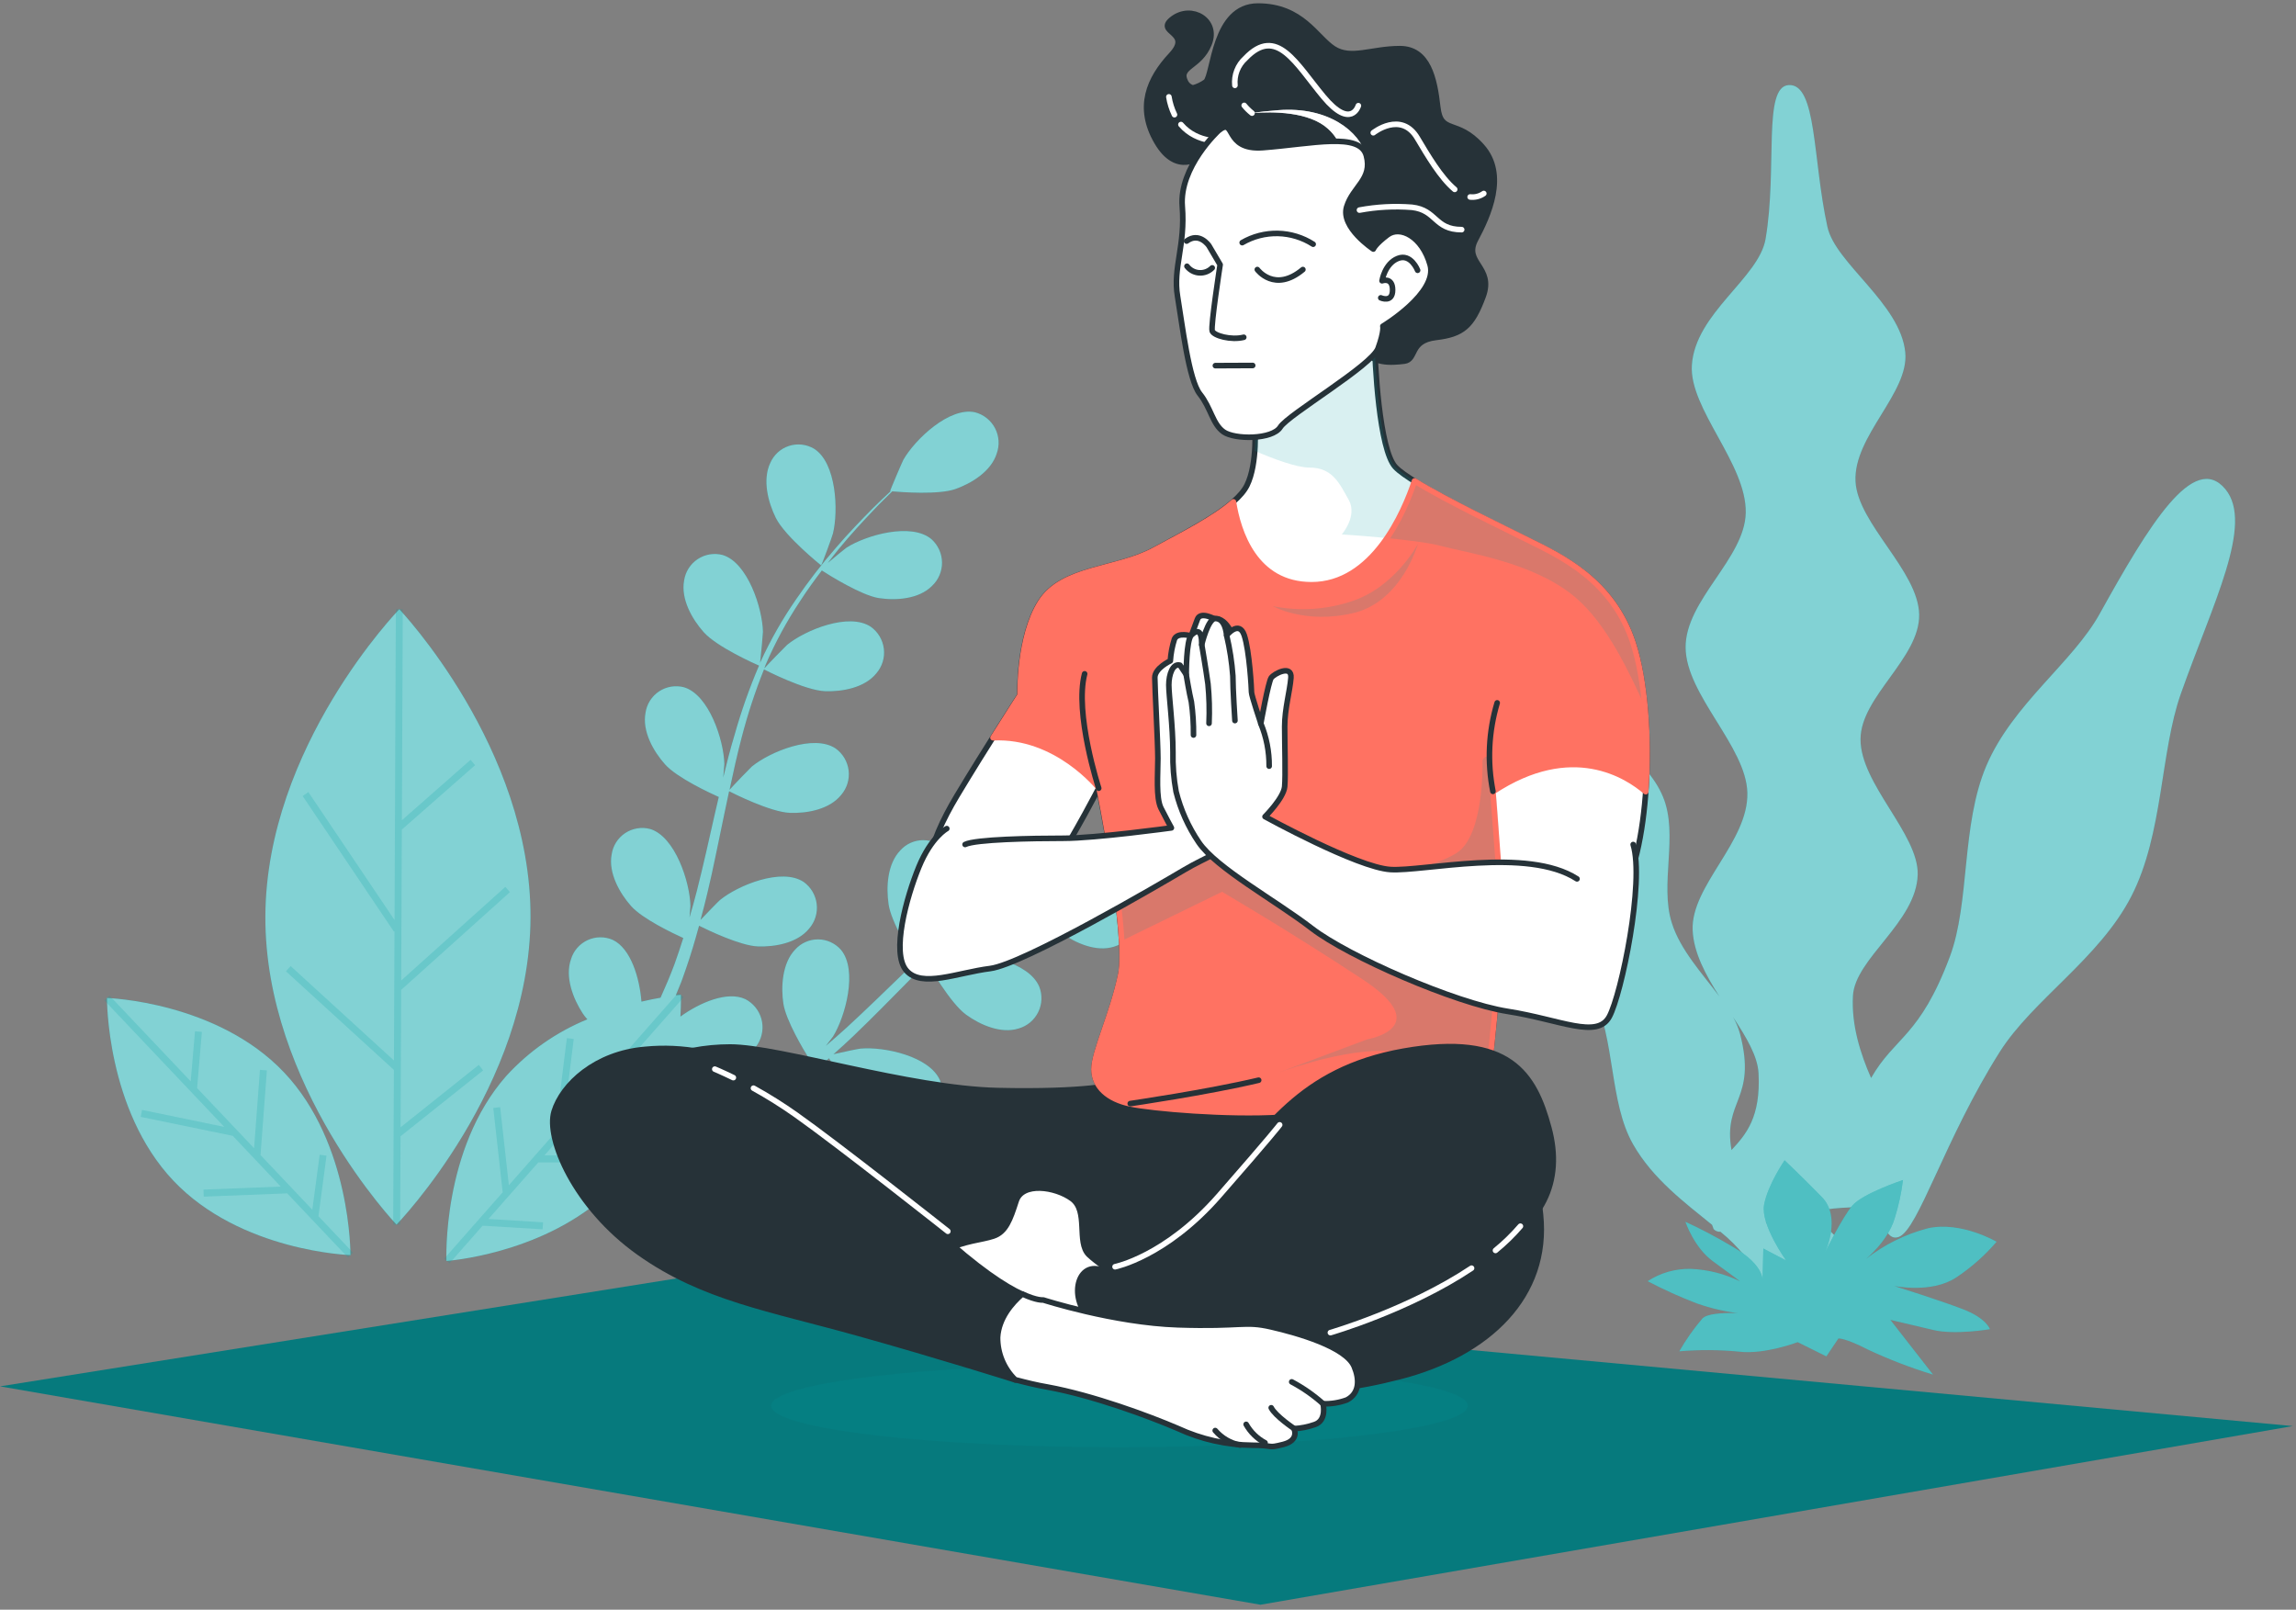 <svg width="378" height="265" viewBox="0 0 378 265" fill="none" xmlns="http://www.w3.org/2000/svg">
<rect x="0" y="0" width="378" height="265" fill="#808080" stroke="none"/>
<g clip-path="url(#clip0_217_101)">
<path d="M366.367 80.524C361.174 74.283 353.811 86.397 345.677 101.058C341.219 109.092 331.347 115.94 327.036 126.033C322.844 135.859 324.361 148.553 321.006 157.515C316.051 170.733 311.979 170.622 308.045 177.47C306.308 173.518 304.782 168.793 305.058 163.931C305.416 157.754 315.491 151.834 315.72 143.993C315.895 137.32 306.262 129.048 306.308 121.694C306.308 114.699 316.088 108.338 315.959 101.169C315.831 93.999 305.848 86.223 305.481 79.265C305.104 71.773 314.342 64.677 313.671 57.995C312.862 49.952 302.181 43.38 300.857 37.35C298.412 26.237 299.129 13.791 294.506 14.003C290.149 14.205 292.667 27.708 290.673 39.344C289.579 45.779 279.091 51.551 278.54 60.127C278.08 67.315 287.566 76.36 287.41 84.421C287.263 91.949 277.455 98.797 277.51 106.601C277.565 114.405 287.483 122.88 287.676 130.5C287.888 138.552 278.374 145.813 278.668 153.121C278.824 156.853 280.828 160.53 283.071 164.05C280.268 160.281 276.637 156.402 275.24 151.944C273.199 145.565 276.37 137.421 273.797 131.208C271.039 124.47 262.812 120.481 259.476 115.205C255.018 108.173 253.188 98.797 247.866 97.088C239.667 94.44 240.908 104.735 244.089 117.567C245.771 124.369 243.068 133.91 246.598 142.606C249.622 150.069 258.474 155.906 262.224 163.59C265.974 171.275 264.917 181.423 268.842 188.353C272.114 194.117 277.482 198.069 281.867 201.645L282.124 202.352C282.267 202.504 282.442 202.621 282.636 202.696C282.83 202.771 283.038 202.801 283.246 202.784C284.724 203.98 286.071 205.329 287.263 206.81C289.487 209.752 287.005 215.497 288.43 216.921C292.346 220.865 292.548 217.638 292.309 214.228C292.171 212.252 296.739 209.072 296.464 206.121C296.666 205.785 296.964 205.517 297.318 205.349C298.863 205 305.922 210.974 306.878 209.026C307.586 207.61 299.028 201.672 299.524 199.834C299.874 198.538 305.876 198.979 308.716 198.409C308.8 198.468 308.875 198.539 308.937 198.621C309.773 199.705 310.196 204.522 312.614 203.63C315.831 202.435 320.169 187.498 329.214 173.196C334.665 164.574 345.612 157.818 350.888 147.56C356.165 137.302 355.631 123.863 359.032 114.24C364.281 99.358 371.12 86.26 366.367 80.524ZM289.515 176.67C289.901 183.96 287.428 186.781 285.066 189.328C283.613 181.055 289.285 181.055 286.472 170.209C286.205 169.247 285.822 168.321 285.332 167.451C287.483 170.742 289.367 173.849 289.515 176.67ZM293.127 201.286C293.268 201.506 293.363 201.752 293.405 202.01C293.448 202.267 293.438 202.531 293.375 202.784C292.456 202.26 291.537 201.755 290.691 201.231C291.886 200.992 292.814 200.918 293.127 201.286Z" fill="#04A4A8"/>
<path opacity="0.5" d="M366.367 80.524C361.174 74.283 353.811 86.397 345.677 101.058C341.219 109.092 331.347 115.94 327.036 126.033C322.844 135.859 324.361 148.553 321.006 157.515C316.051 170.733 311.979 170.622 308.045 177.47C306.308 173.518 304.782 168.793 305.058 163.931C305.416 157.754 315.491 151.834 315.72 143.993C315.895 137.32 306.262 129.048 306.308 121.694C306.308 114.699 316.088 108.338 315.959 101.169C315.831 93.999 305.848 86.223 305.481 79.265C305.104 71.773 314.342 64.677 313.671 57.995C312.862 49.952 302.181 43.38 300.857 37.35C298.412 26.237 299.129 13.791 294.506 14.003C290.149 14.205 292.667 27.708 290.673 39.344C289.579 45.779 279.091 51.551 278.54 60.127C278.08 67.315 287.566 76.36 287.41 84.421C287.263 91.949 277.455 98.797 277.51 106.601C277.565 114.405 287.483 122.88 287.676 130.5C287.888 138.552 278.374 145.813 278.668 153.121C278.824 156.853 280.828 160.53 283.071 164.05C280.268 160.281 276.637 156.402 275.24 151.944C273.199 145.565 276.37 137.421 273.797 131.208C271.039 124.47 262.812 120.481 259.476 115.205C255.018 108.173 253.188 98.797 247.866 97.088C239.667 94.44 240.908 104.735 244.089 117.567C245.771 124.369 243.068 133.91 246.598 142.606C249.622 150.069 258.474 155.906 262.224 163.59C265.974 171.275 264.917 181.423 268.842 188.353C272.114 194.117 277.482 198.069 281.867 201.645L282.124 202.352C282.267 202.504 282.442 202.621 282.636 202.696C282.83 202.771 283.038 202.801 283.246 202.784C284.724 203.98 286.071 205.329 287.263 206.81C289.487 209.752 287.005 215.497 288.43 216.921C292.346 220.865 292.548 217.638 292.309 214.228C292.171 212.252 296.739 209.072 296.464 206.121C296.666 205.785 296.964 205.517 297.318 205.349C298.863 205 305.922 210.974 306.878 209.026C307.586 207.61 299.028 201.672 299.524 199.834C299.874 198.538 305.876 198.979 308.716 198.409C308.8 198.468 308.875 198.539 308.937 198.621C309.773 199.705 310.196 204.522 312.614 203.63C315.831 202.435 320.169 187.498 329.214 173.196C334.665 164.574 345.612 157.818 350.888 147.56C356.165 137.302 355.631 123.863 359.032 114.24C364.281 99.358 371.12 86.26 366.367 80.524ZM289.515 176.67C289.901 183.96 287.428 186.781 285.066 189.328C283.613 181.055 289.285 181.055 286.472 170.209C286.205 169.247 285.822 168.321 285.332 167.451C287.483 170.742 289.367 173.849 289.515 176.67ZM293.127 201.286C293.268 201.506 293.363 201.752 293.405 202.01C293.448 202.267 293.438 202.531 293.375 202.784C292.456 202.26 291.537 201.755 290.691 201.231C291.886 200.992 292.814 200.918 293.127 201.286Z" fill="white"/>
<path d="M290.158 211.305C290.158 211.305 291.022 208.465 284.974 205.082C282.544 203.639 280.04 202.323 277.473 201.139C277.473 201.139 278.898 205.395 282.023 207.656C285.149 209.917 286.481 210.947 286.481 210.947C283.958 209.716 281.207 209.018 278.402 208.897C275.871 208.829 273.379 209.534 271.26 210.919C273.895 212.306 276.612 213.534 279.395 214.596C282.713 215.766 286.199 216.386 289.717 216.434C289.717 216.434 281.83 215.515 280.286 217.05C278.845 218.73 277.568 220.542 276.472 222.464C279.723 222.188 282.993 222.203 286.242 222.51C290.425 223.062 295.958 220.957 295.958 220.957L300.683 223.301L302.668 220.35C302.668 220.35 303.78 220.249 307.54 222.188C311.008 223.811 314.587 225.187 318.248 226.306L311.217 217.289L318.322 218.962C321.879 219.799 327.606 218.824 327.606 218.824C327.606 218.824 327.063 217.032 323.166 215.534C319.269 214.035 311.823 211.701 311.823 211.701C311.823 211.701 317.954 212.997 322.026 210.331C324.516 208.683 326.765 206.697 328.709 204.43C328.709 204.43 322.899 201.01 317.421 202.205C313.698 203.177 310.213 204.9 307.181 207.27C307.181 207.27 310.766 204.411 311.915 200.615C312.571 198.545 313.032 196.419 313.294 194.264C313.294 194.264 306.648 196.479 304.957 198.473C303.266 200.468 300.416 206.259 300.416 206.259C300.416 206.259 303.266 200.468 299.938 197.067C296.611 193.666 293.807 191.019 293.807 191.019C293.807 191.019 291.004 195.091 290.425 198.372C289.846 201.654 294.055 207.509 294.055 207.509L290.305 205.542L290.158 211.305Z" fill="#04A4A8"/>
<path opacity="0.3" d="M290.158 211.305C290.158 211.305 291.022 208.465 284.974 205.082C282.544 203.639 280.04 202.323 277.473 201.139C277.473 201.139 278.898 205.395 282.023 207.656C285.149 209.917 286.481 210.947 286.481 210.947C283.958 209.716 281.207 209.018 278.402 208.897C275.871 208.829 273.379 209.534 271.26 210.919C273.895 212.306 276.612 213.534 279.395 214.596C282.713 215.766 286.199 216.386 289.717 216.434C289.717 216.434 281.83 215.515 280.286 217.05C278.845 218.73 277.568 220.542 276.472 222.464C279.723 222.188 282.993 222.203 286.242 222.51C290.425 223.062 295.958 220.957 295.958 220.957L300.683 223.301L302.668 220.35C302.668 220.35 303.78 220.249 307.54 222.188C311.008 223.811 314.587 225.187 318.248 226.306L311.217 217.289L318.322 218.962C321.879 219.799 327.606 218.824 327.606 218.824C327.606 218.824 327.063 217.032 323.166 215.534C319.269 214.035 311.823 211.701 311.823 211.701C311.823 211.701 317.954 212.997 322.026 210.331C324.516 208.683 326.765 206.697 328.709 204.43C328.709 204.43 322.899 201.01 317.421 202.205C313.698 203.177 310.213 204.9 307.181 207.27C307.181 207.27 310.766 204.411 311.915 200.615C312.571 198.545 313.032 196.419 313.294 194.264C313.294 194.264 306.648 196.479 304.957 198.473C303.266 200.468 300.416 206.259 300.416 206.259C300.416 206.259 303.266 200.468 299.938 197.067C296.611 193.666 293.807 191.019 293.807 191.019C293.807 191.019 291.004 195.091 290.425 198.372C289.846 201.654 294.055 207.509 294.055 207.509L290.305 205.542L290.158 211.305Z" fill="white"/>
<path d="M135.184 93.08C135.184 93.08 129.256 88.328 127.73 85.267C126.443 82.666 125.505 78.989 126.811 76.222C127.094 75.563 127.514 74.972 128.043 74.487C128.573 74.004 129.199 73.638 129.881 73.415C130.563 73.193 131.285 73.118 131.998 73.196C132.711 73.274 133.4 73.504 134.017 73.869C137.694 76.176 138.061 84.044 137.133 87.831C137.078 88.162 135.249 93.135 135.184 93.08Z" fill="#04A4A8"/>
<path d="M190.023 132.724C189.775 132.954 185.547 136.07 185.519 135.997C185.491 135.923 183.157 128.698 183.552 125.297C183.883 122.402 185.096 118.808 187.716 117.245C188.319 116.857 188.999 116.603 189.709 116.498C190.419 116.394 191.143 116.442 191.832 116.639C192.522 116.837 193.162 117.179 193.709 117.643C194.256 118.108 194.698 118.683 195.005 119.332C196.797 123.321 192.854 130.105 190.023 132.724Z" fill="#04A4A8"/>
<path d="M65.74 100.296C65.74 100.296 87.451 123.073 87.341 151.053C87.23 179.033 65.28 201.608 65.28 201.608C65.28 201.608 43.569 178.831 43.688 150.851C43.808 122.871 65.74 100.296 65.74 100.296Z" fill="#04A4A8"/>
<path d="M96.698 167.81C96.411 167.497 96.15 167.162 95.917 166.808C94.336 164.372 92.985 160.833 94.005 157.919C94.211 157.231 94.561 156.595 95.032 156.053C95.502 155.511 96.083 155.075 96.735 154.774C97.387 154.474 98.095 154.315 98.813 154.309C99.531 154.303 100.242 154.449 100.899 154.739C103.85 156.154 105.293 160.962 105.605 164.896C106.782 164.62 107.839 164.409 108.749 164.252C109.144 163.333 109.53 162.469 109.925 161.559C110.321 160.649 110.661 159.721 111.038 158.756C111.552 157.358 112.021 155.888 112.49 154.426C110.771 153.645 105.771 151.264 103.905 149.169C102.039 147.073 100.127 143.709 100.697 140.684C100.797 139.972 101.048 139.29 101.432 138.681C101.815 138.073 102.323 137.553 102.923 137.155C103.522 136.758 104.198 136.491 104.908 136.374C105.617 136.257 106.344 136.291 107.039 136.475C111.157 137.725 113.584 145.216 113.666 149.113C113.666 149.242 113.602 150.033 113.519 151.044C113.933 149.601 114.356 148.167 114.723 146.687C115.79 142.495 116.736 138.193 117.711 133.892C117.913 132.972 118.124 132.099 118.336 131.208C116.884 130.555 111.442 128.027 109.493 125.84C107.545 123.652 105.706 120.38 106.276 117.346C106.378 116.635 106.629 115.954 107.014 115.346C107.398 114.739 107.906 114.22 108.505 113.823C109.104 113.427 109.78 113.161 110.489 113.044C111.198 112.927 111.924 112.962 112.619 113.146C116.746 114.387 119.163 121.878 119.255 125.775C119.255 125.922 119.172 126.906 119.071 128.009C119.632 125.674 120.22 123.358 120.91 121.078C122.008 117.161 123.362 113.32 124.963 109.579C124.448 109.359 118.014 106.518 115.845 104.064C113.924 101.904 112.067 98.604 112.628 95.58C112.73 94.868 112.981 94.185 113.366 93.577C113.75 92.968 114.259 92.448 114.859 92.051C115.459 91.653 116.136 91.387 116.846 91.27C117.557 91.152 118.283 91.187 118.979 91.37C123.097 92.62 125.524 100.112 125.607 104.009C125.607 104.285 125.294 107.851 125.138 109.12L125.193 108.991C126.85 105.363 128.828 101.89 131.103 98.613C133.109 95.679 135.285 92.865 137.62 90.184C139.762 87.684 141.876 85.524 143.751 83.622C144.781 82.611 145.737 81.691 146.637 80.864H146.546C146.472 80.864 148.559 75.992 148.724 75.698C150.654 72.316 156.326 66.948 160.526 67.876C161.225 68.058 161.879 68.383 162.445 68.833C163.01 69.282 163.476 69.844 163.812 70.484C164.148 71.123 164.346 71.826 164.395 72.546C164.443 73.267 164.34 73.99 164.093 74.669C163.174 77.601 159.956 79.577 157.254 80.524C154.552 81.471 148.402 81.029 146.895 80.892C145.976 81.811 145.001 82.73 143.953 83.842C142.115 85.772 140.056 87.978 137.979 90.515C137.427 91.196 136.857 91.949 136.297 92.666C137.492 91.655 139.155 90.295 139.33 90.184C142.575 88.089 150.048 85.975 153.357 88.769C153.895 89.252 154.327 89.842 154.625 90.501C154.923 91.16 155.081 91.874 155.089 92.598C155.097 93.321 154.954 94.038 154.67 94.703C154.386 95.369 153.967 95.968 153.439 96.463C151.279 98.632 147.547 98.889 144.707 98.466C141.867 98.043 136.435 94.661 135.304 93.916C134.081 95.516 132.859 97.198 131.682 99.027C129.507 102.313 127.627 105.786 126.066 109.405C125.974 109.616 125.91 109.837 125.827 110.048C126.333 109.451 129.348 106.371 129.587 106.16C132.583 103.715 139.78 100.783 143.374 103.191C143.962 103.613 144.455 104.152 144.824 104.775C145.192 105.398 145.426 106.09 145.513 106.808C145.599 107.526 145.535 108.255 145.326 108.947C145.116 109.639 144.764 110.28 144.294 110.829C142.382 113.219 138.696 113.89 135.828 113.789C132.528 113.67 126.02 110.333 125.781 110.204C124.317 113.857 123.089 117.599 122.104 121.409C121.36 124.231 120.726 127.117 120.11 130.022C120.79 129.25 123.594 126.345 123.787 126.189C126.783 123.744 133.98 120.812 137.574 123.22C138.162 123.642 138.655 124.181 139.023 124.804C139.392 125.427 139.626 126.119 139.713 126.837C139.799 127.555 139.735 128.284 139.526 128.976C139.316 129.668 138.964 130.309 138.493 130.858C136.582 133.248 132.896 133.928 130.037 133.818C126.811 133.699 120.56 130.527 120.036 130.261C119.751 131.575 119.476 132.899 119.2 134.223C118.281 138.543 117.463 142.872 116.442 147.091C116.102 148.562 115.716 149.996 115.33 151.448C116.387 150.327 118.336 148.323 118.529 148.176C121.516 145.731 128.723 142.799 132.317 145.198C132.904 145.62 133.398 146.161 133.766 146.784C134.134 147.408 134.369 148.101 134.456 148.82C134.542 149.538 134.478 150.267 134.268 150.96C134.058 151.653 133.707 152.295 133.236 152.845C131.315 155.235 127.638 155.906 124.77 155.805C121.902 155.704 116.58 153.149 115.091 152.404C114.438 154.803 113.74 157.165 112.94 159.463C112.582 160.438 112.269 161.467 111.865 162.386L111.258 163.857C111.791 163.793 112.095 163.774 112.095 163.774C112.095 163.774 112.15 165.135 112.021 167.359C115.183 165.07 119.733 163.103 122.702 164.482C123.346 164.812 123.913 165.273 124.37 165.834C124.826 166.395 125.161 167.045 125.353 167.742C125.544 168.44 125.589 169.17 125.484 169.885C125.379 170.601 125.127 171.287 124.743 171.9C124.549 172.225 124.327 172.532 124.081 172.819C123.524 176.194 122.119 179.372 120 182.057C119.834 182.25 117.692 184.263 116.571 185.265C117.656 184.667 118.731 184.079 119.843 183.426C121.461 182.507 123.134 181.505 124.761 180.531L127.27 178.904C128.125 178.371 128.888 177.755 129.715 177.176C130.91 176.303 132.096 175.338 133.282 174.418C132.271 172.81 129.394 167.984 128.971 165.227C128.548 162.469 128.778 158.544 130.901 156.338C131.378 155.802 131.963 155.375 132.618 155.084C133.274 154.792 133.984 154.645 134.701 154.65C135.418 154.655 136.125 154.813 136.776 155.114C137.427 155.415 138.006 155.851 138.475 156.393C141.233 159.739 139.192 167.341 137.142 170.65C137.078 170.751 136.572 171.404 135.966 172.176C137.096 171.201 138.227 170.236 139.339 169.216C142.501 166.311 145.626 163.26 148.779 160.217L150.755 158.324C149.901 156.972 146.729 151.816 146.297 148.893C145.865 145.97 146.104 142.21 148.218 140.004C148.695 139.469 149.281 139.041 149.936 138.75C150.591 138.459 151.301 138.311 152.018 138.316C152.735 138.321 153.443 138.479 154.094 138.78C154.744 139.081 155.324 139.517 155.793 140.059C158.55 143.405 156.509 151.007 154.469 154.316C154.395 154.435 153.789 155.235 153.108 156.072C154.846 154.445 156.592 152.836 158.375 151.301C161.414 148.636 164.63 146.179 167.999 143.948C167.687 143.47 163.854 137.513 163.403 134.25C162.971 131.373 163.21 127.577 165.324 125.371C165.8 124.835 166.385 124.406 167.04 124.114C167.695 123.822 168.405 123.674 169.122 123.678C169.839 123.682 170.547 123.84 171.198 124.14C171.849 124.439 172.429 124.875 172.898 125.417C175.656 128.772 173.615 136.373 171.575 139.673C171.428 139.912 169.222 142.707 168.404 143.681L168.523 143.598C171.877 141.504 175.412 139.714 179.085 138.249C182.34 136.961 185.667 135.862 189.049 134.958C192.201 134.039 195.124 133.45 197.726 132.927C199.132 132.651 200.428 132.421 201.641 132.228L201.568 132.173C201.503 132.118 205.888 129.231 206.164 129.084C209.611 127.347 217.258 126.042 220.255 129.176C220.741 129.712 221.111 130.342 221.34 131.028C221.569 131.714 221.653 132.44 221.587 133.161C221.52 133.881 221.305 134.579 220.953 135.211C220.602 135.844 220.123 136.396 219.547 136.833C217.166 138.754 213.434 138.616 210.659 137.89C207.883 137.164 203.002 133.349 201.816 132.375C200.566 132.605 199.233 132.862 197.762 133.184C195.179 133.763 192.247 134.443 189.159 135.399C188.332 135.657 187.449 135.96 186.585 136.245C188.139 136.079 190.262 135.877 190.473 135.877C194.306 135.951 201.687 138.377 202.937 142.56C203.121 143.253 203.159 143.977 203.049 144.687C202.939 145.396 202.682 146.074 202.296 146.679C201.91 147.284 201.402 147.802 200.805 148.2C200.208 148.599 199.535 148.869 198.829 148.994C195.851 149.582 192.597 147.707 190.455 145.758C188.313 143.81 185.638 137.964 185.087 136.695C183.193 137.348 181.263 138.065 179.287 138.929C175.689 140.451 172.237 142.297 168.974 144.444C168.781 144.573 168.606 144.72 168.413 144.848C169.167 144.637 173.367 143.736 173.671 143.709C177.494 143.35 185.087 144.94 186.778 148.966C187.043 149.638 187.165 150.358 187.136 151.079C187.107 151.801 186.928 152.508 186.609 153.157C186.291 153.805 185.84 154.379 185.287 154.843C184.734 155.307 184.089 155.65 183.396 155.851C180.5 156.77 177.062 155.272 174.728 153.571C172.044 151.623 168.422 145.188 168.293 144.94C165.092 147.175 162.037 149.613 159.148 152.239C156.997 154.169 154.901 156.219 152.814 158.296C153.798 158.039 157.704 157.211 157.989 157.184C161.813 156.825 169.415 158.415 171.097 162.432C171.362 163.104 171.484 163.824 171.455 164.545C171.426 165.267 171.246 165.974 170.928 166.623C170.61 167.271 170.159 167.845 169.606 168.309C169.052 168.773 168.408 169.116 167.714 169.317C164.819 170.236 161.381 168.738 159.056 167.047C156.427 165.135 152.934 158.985 152.621 158.471L149.781 161.302C146.711 164.418 143.632 167.552 140.507 170.549C139.431 171.587 138.328 172.571 137.225 173.554C138.705 173.214 141.426 172.635 141.665 172.635C145.488 172.277 153.081 173.867 154.772 177.893C155.037 178.565 155.16 179.284 155.13 180.006C155.101 180.728 154.922 181.435 154.603 182.083C154.285 182.731 153.835 183.306 153.281 183.77C152.728 184.234 152.083 184.577 151.39 184.778C148.494 185.697 145.056 184.199 142.722 182.498C140.387 180.798 137.335 175.696 136.49 174.225C134.651 175.862 132.813 177.433 130.873 178.904C130.037 179.511 129.219 180.191 128.382 180.742L125.919 182.425C124.191 183.509 122.592 184.52 120.955 185.495C120.137 185.991 119.347 186.414 118.547 186.91C120 186.331 122.316 185.458 122.536 185.403C126.268 184.483 134.008 184.86 136.278 188.574C136.645 189.201 136.876 189.897 136.958 190.619C137.039 191.341 136.968 192.071 136.75 192.764C136.532 193.457 136.171 194.096 135.691 194.641C135.211 195.186 134.622 195.624 133.962 195.927C131.204 197.279 127.62 196.323 125.055 195.008C122.233 193.556 117.996 188.215 117.472 187.563C115.505 188.703 113.574 189.796 111.745 190.789C106.874 193.436 102.618 195.55 99.318 197.131C88.591 206.553 73.498 207.592 73.498 207.592C73.498 207.592 72.708 189.208 83.352 177.13C87.058 173.076 91.616 169.893 96.698 167.81ZM115.845 185.724C115.514 184.971 112.94 179.134 112.766 175.843C112.168 175.733 111.571 175.604 110.992 175.466C109.904 181.259 107.635 186.766 104.327 191.644C106.276 190.725 108.39 189.658 110.633 188.5C112.297 187.645 114.052 186.708 115.845 185.724Z" fill="#04A4A8"/>
<path d="M17.611 164.298C17.611 164.298 35.691 164.859 46.767 176.551C57.844 188.243 57.697 206.627 57.697 206.627C57.697 206.627 39.616 206.066 28.54 194.374C17.464 182.682 17.611 164.298 17.611 164.298Z" fill="#04A4A8"/>
<g opacity="0.5">
<path d="M135.183 93.08C135.183 93.08 129.255 88.328 127.729 85.267C126.442 82.666 125.504 78.989 126.81 76.222C127.093 75.563 127.513 74.972 128.042 74.488C128.572 74.004 129.199 73.638 129.88 73.415C130.562 73.193 131.284 73.118 131.997 73.196C132.71 73.275 133.399 73.504 134.016 73.869C137.693 76.176 138.06 84.044 137.132 87.832C137.077 88.162 135.248 93.135 135.183 93.08Z" fill="white"/>
<path d="M190.022 132.724C189.774 132.954 185.546 136.07 185.518 135.997C185.49 135.923 183.156 128.698 183.551 125.297C183.882 122.402 185.095 118.808 187.715 117.245C188.318 116.857 188.998 116.603 189.708 116.498C190.418 116.394 191.142 116.442 191.831 116.639C192.521 116.837 193.161 117.179 193.708 117.643C194.255 118.108 194.697 118.683 195.004 119.332C196.796 123.321 192.853 130.105 190.022 132.724Z" fill="white"/>
<path d="M65.739 100.296C65.739 100.296 87.45 123.073 87.34 151.053C87.23 179.033 65.28 201.608 65.28 201.608C65.28 201.608 43.569 178.831 43.688 150.851C43.807 122.871 65.739 100.296 65.739 100.296Z" fill="white"/>
<path d="M96.697 167.81C96.41 167.497 96.149 167.162 95.916 166.808C94.335 164.372 92.984 160.833 94.004 157.919C94.21 157.231 94.56 156.595 95.031 156.053C95.501 155.511 96.082 155.075 96.734 154.774C97.386 154.474 98.094 154.315 98.812 154.309C99.53 154.303 100.241 154.449 100.898 154.739C103.849 156.154 105.292 160.962 105.604 164.896C106.781 164.62 107.838 164.409 108.748 164.252C109.143 163.333 109.529 162.469 109.924 161.559C110.32 160.649 110.66 159.721 111.037 158.756C111.551 157.358 112.02 155.888 112.489 154.426C110.77 153.645 105.77 151.264 103.904 149.169C102.038 147.073 100.126 143.709 100.696 140.684C100.797 139.972 101.047 139.29 101.431 138.681C101.814 138.073 102.322 137.553 102.922 137.155C103.521 136.758 104.197 136.491 104.907 136.374C105.616 136.257 106.343 136.291 107.038 136.475C111.156 137.725 113.583 145.216 113.665 149.113C113.665 149.242 113.601 150.033 113.518 151.044C113.932 149.601 114.355 148.167 114.722 146.687C115.789 142.495 116.735 138.193 117.71 133.892C117.912 132.972 118.123 132.099 118.335 131.208C116.883 130.555 111.441 128.027 109.492 125.84C107.544 123.652 105.705 120.38 106.275 117.346C106.377 116.635 106.628 115.954 107.013 115.346C107.397 114.739 107.905 114.22 108.504 113.823C109.103 113.427 109.779 113.161 110.488 113.044C111.197 112.927 111.923 112.962 112.618 113.146C116.745 114.387 119.162 121.878 119.254 125.775C119.254 125.922 119.171 126.906 119.07 128.009C119.631 125.674 120.219 123.358 120.909 121.078C122.007 117.161 123.361 113.32 124.962 109.579C124.447 109.359 118.013 106.518 115.844 104.064C113.923 101.904 112.066 98.604 112.627 95.58C112.729 94.868 112.98 94.185 113.365 93.577C113.749 92.968 114.258 92.448 114.858 92.051C115.458 91.653 116.135 91.387 116.845 91.27C117.556 91.152 118.282 91.187 118.978 91.37C123.096 92.62 125.523 100.112 125.606 104.009C125.606 104.285 125.293 107.851 125.137 109.12L125.192 108.991C126.849 105.363 128.827 101.89 131.102 98.613C133.108 95.679 135.284 92.865 137.619 90.184C139.761 87.684 141.875 85.524 143.75 83.622C144.78 82.611 145.736 81.691 146.636 80.864H146.545C146.471 80.864 148.558 75.992 148.723 75.698C150.653 72.316 156.325 66.948 160.525 67.876C161.224 68.058 161.878 68.383 162.444 68.833C163.009 69.282 163.475 69.844 163.811 70.484C164.147 71.123 164.345 71.826 164.394 72.546C164.442 73.267 164.339 73.99 164.092 74.669C163.173 77.601 159.955 79.577 157.253 80.524C154.551 81.471 148.401 81.029 146.894 80.892C145.975 81.811 145 82.73 143.952 83.842C142.114 85.772 140.055 87.978 137.978 90.515C137.426 91.196 136.856 91.949 136.296 92.666C137.491 91.655 139.154 90.295 139.329 90.184C142.574 88.089 150.047 85.975 153.356 88.769C153.894 89.252 154.326 89.842 154.624 90.501C154.922 91.16 155.08 91.874 155.088 92.598C155.096 93.321 154.953 94.038 154.669 94.703C154.385 95.369 153.966 95.968 153.438 96.463C151.278 98.632 147.546 98.889 144.706 98.466C141.866 98.043 136.434 94.661 135.303 93.916C134.08 95.516 132.858 97.198 131.681 99.027C129.506 102.313 127.626 105.786 126.065 109.405C125.973 109.616 125.909 109.837 125.826 110.048C126.332 109.451 129.347 106.371 129.586 106.16C132.582 103.715 139.779 100.783 143.373 103.191C143.961 103.613 144.454 104.152 144.823 104.775C145.191 105.398 145.425 106.09 145.512 106.808C145.598 107.526 145.534 108.255 145.325 108.947C145.115 109.639 144.763 110.28 144.293 110.829C142.381 113.219 138.695 113.89 135.827 113.789C132.527 113.67 126.019 110.333 125.78 110.204C124.316 113.857 123.088 117.599 122.103 121.409C121.359 124.231 120.725 127.117 120.109 130.022C120.789 129.25 123.593 126.345 123.786 126.189C126.782 123.744 133.979 120.812 137.573 123.22C138.161 123.642 138.654 124.181 139.023 124.804C139.391 125.427 139.625 126.119 139.712 126.837C139.798 127.555 139.734 128.284 139.525 128.976C139.315 129.668 138.963 130.309 138.493 130.858C136.581 133.248 132.895 133.928 130.036 133.818C126.81 133.699 120.559 130.527 120.035 130.261C119.75 131.575 119.475 132.899 119.199 134.223C118.28 138.543 117.462 142.872 116.441 147.091C116.101 148.562 115.715 149.996 115.329 151.448C116.386 150.327 118.335 148.323 118.528 148.176C121.515 145.731 128.722 142.799 132.316 145.198C132.903 145.62 133.397 146.161 133.765 146.784C134.133 147.408 134.368 148.101 134.455 148.82C134.541 149.538 134.477 150.267 134.267 150.96C134.057 151.653 133.706 152.295 133.235 152.845C131.314 155.235 127.637 155.906 124.769 155.805C121.901 155.704 116.579 153.149 115.09 152.404C114.438 154.803 113.739 157.165 112.939 159.463C112.581 160.438 112.268 161.467 111.864 162.386L111.257 163.857C111.79 163.793 112.094 163.774 112.094 163.774C112.094 163.774 112.149 165.135 112.02 167.359C115.182 165.07 119.732 163.103 122.701 164.482C123.345 164.812 123.912 165.273 124.369 165.834C124.825 166.395 125.16 167.045 125.352 167.742C125.543 168.44 125.588 169.17 125.483 169.885C125.378 170.601 125.126 171.287 124.742 171.9C124.548 172.225 124.326 172.532 124.08 172.819C123.523 176.194 122.118 179.372 119.999 182.057C119.833 182.25 117.691 184.263 116.57 185.265C117.655 184.667 118.73 184.079 119.842 183.426C121.46 182.507 123.133 181.505 124.76 180.531L127.269 178.904C128.124 178.371 128.887 177.755 129.714 177.176C130.909 176.303 132.095 175.338 133.281 174.418C132.27 172.81 129.393 167.984 128.97 165.227C128.547 162.469 128.777 158.544 130.9 156.338C131.377 155.802 131.962 155.375 132.618 155.084C133.273 154.792 133.983 154.645 134.7 154.65C135.417 154.655 136.124 154.813 136.775 155.114C137.426 155.415 138.005 155.851 138.474 156.393C141.232 159.739 139.191 167.341 137.141 170.65C137.077 170.751 136.571 171.404 135.965 172.176C137.095 171.201 138.226 170.236 139.338 169.216C142.5 166.311 145.625 163.26 148.778 160.217L150.754 158.324C149.9 156.972 146.728 151.816 146.296 148.893C145.864 145.97 146.103 142.21 148.217 140.004C148.694 139.469 149.28 139.041 149.935 138.75C150.59 138.459 151.3 138.311 152.017 138.316C152.734 138.321 153.442 138.479 154.093 138.78C154.743 139.081 155.323 139.517 155.792 140.059C158.549 143.405 156.508 151.007 154.468 154.316C154.394 154.435 153.788 155.235 153.108 156.072C154.845 154.445 156.591 152.836 158.374 151.301C161.413 148.636 164.629 146.179 167.998 143.948C167.686 143.47 163.853 137.513 163.402 134.25C162.97 131.373 163.209 127.577 165.323 125.371C165.799 124.835 166.384 124.406 167.039 124.114C167.694 123.822 168.404 123.674 169.121 123.678C169.838 123.682 170.546 123.84 171.197 124.14C171.848 124.439 172.428 124.875 172.898 125.417C175.655 128.772 173.614 136.373 171.574 139.673C171.427 139.912 169.221 142.707 168.403 143.681L168.522 143.598C171.876 141.504 175.411 139.714 179.084 138.249C182.339 136.961 185.666 135.862 189.048 134.958C192.2 134.039 195.123 133.45 197.725 132.927C199.131 132.651 200.427 132.421 201.64 132.228L201.567 132.173C201.502 132.118 205.887 129.231 206.163 129.084C209.61 127.347 217.257 126.042 220.254 129.176C220.74 129.712 221.11 130.342 221.339 131.028C221.568 131.714 221.652 132.44 221.586 133.161C221.519 133.881 221.304 134.579 220.952 135.211C220.601 135.844 220.122 136.396 219.546 136.833C217.165 138.754 213.433 138.616 210.658 137.89C207.882 137.164 203.001 133.349 201.815 132.375C200.565 132.605 199.232 132.862 197.761 133.184C195.179 133.763 192.246 134.443 189.158 135.399C188.331 135.657 187.448 135.96 186.584 136.245C188.138 136.079 190.261 135.877 190.472 135.877C194.305 135.951 201.686 138.377 202.936 142.56C203.12 143.253 203.158 143.977 203.048 144.687C202.938 145.396 202.681 146.074 202.295 146.679C201.909 147.284 201.401 147.802 200.804 148.2C200.207 148.599 199.534 148.869 198.828 148.994C195.85 149.582 192.596 147.707 190.454 145.758C188.312 143.81 185.637 137.964 185.086 136.695C183.192 137.348 181.262 138.065 179.286 138.929C175.688 140.451 172.236 142.297 168.973 144.444C168.78 144.573 168.605 144.72 168.412 144.848C169.166 144.637 173.366 143.736 173.67 143.709C177.493 143.35 185.086 144.94 186.777 148.966C187.042 149.638 187.164 150.358 187.135 151.079C187.106 151.801 186.927 152.508 186.608 153.157C186.29 153.805 185.839 154.379 185.286 154.843C184.733 155.307 184.088 155.65 183.395 155.851C180.499 156.77 177.061 155.272 174.727 153.571C172.043 151.623 168.421 145.188 168.292 144.94C165.091 147.175 162.036 149.613 159.147 152.239C156.996 154.169 154.9 156.219 152.813 158.296C153.797 158.039 157.703 157.211 157.988 157.184C161.812 156.825 169.414 158.415 171.096 162.432C171.361 163.104 171.483 163.824 171.454 164.545C171.425 165.267 171.246 165.974 170.927 166.623C170.609 167.271 170.158 167.845 169.605 168.309C169.051 168.773 168.407 169.116 167.713 169.317C164.818 170.236 161.38 168.738 159.055 167.047C156.426 165.135 152.933 158.985 152.62 158.471L149.78 161.302C146.71 164.418 143.631 167.552 140.506 170.549C139.43 171.587 138.327 172.571 137.224 173.554C138.704 173.214 141.425 172.635 141.664 172.635C145.487 172.277 153.08 173.867 154.771 177.893C155.037 178.565 155.159 179.284 155.129 180.006C155.1 180.728 154.921 181.435 154.602 182.083C154.284 182.731 153.834 183.306 153.28 183.77C152.727 184.234 152.082 184.577 151.389 184.778C148.493 185.697 145.055 184.199 142.721 182.498C140.386 180.798 137.334 175.696 136.489 174.225C134.65 175.862 132.812 177.433 130.873 178.904C130.036 179.511 129.218 180.191 128.382 180.742L125.918 182.425C124.19 183.509 122.591 184.52 120.955 185.495C120.136 185.991 119.346 186.414 118.546 186.91C119.999 186.331 122.315 185.458 122.536 185.403C126.267 184.483 134.007 184.86 136.277 188.574C136.644 189.201 136.875 189.897 136.957 190.619C137.038 191.341 136.967 192.071 136.749 192.764C136.531 193.457 136.17 194.096 135.69 194.641C135.21 195.186 134.621 195.624 133.961 195.927C131.203 197.279 127.619 196.323 125.054 195.008C122.232 193.556 117.995 188.215 117.471 187.563C115.504 188.703 113.573 189.796 111.744 190.789C106.873 193.436 102.617 195.55 99.317 197.131C88.59 206.553 73.497 207.592 73.497 207.592C73.497 207.592 72.707 189.208 83.351 177.13C87.057 173.076 91.615 169.893 96.697 167.81ZM115.844 185.724C115.513 184.971 112.939 179.134 112.765 175.843C112.167 175.733 111.57 175.604 110.991 175.466C109.903 181.259 107.634 186.766 104.326 191.644C106.275 190.725 108.389 189.658 110.632 188.5C112.296 187.645 114.051 186.708 115.844 185.724Z" fill="white"/>
<path d="M17.611 164.298C17.611 164.298 35.691 164.859 46.767 176.551C57.844 188.243 57.697 206.627 57.697 206.627C57.697 206.627 39.616 206.066 28.54 194.374C17.464 182.682 17.611 164.298 17.611 164.298Z" fill="white"/>
</g>
<g opacity="0.2">
<path d="M64.848 176.137L47.08 159.905L47.843 159.041L64.857 174.593L64.949 153.314L64.857 153.378L49.828 131.051L50.766 130.399L64.958 151.476L65.17 100.296H66.309L66.162 135.041L77.468 125.095L78.222 125.968L66.153 136.576L66.052 161.421L83.195 146.007L83.948 146.871L66.043 162.965L65.951 185.587L78.829 175.31L79.536 176.22L65.942 187.066L65.877 201.626L64.738 201.617L64.848 176.137Z" fill="#039EA2"/>
<path d="M81.21 182.406L82.34 182.268L83.774 195.128L91.403 186.46H91.394L93.324 170.898L94.455 171.045L92.727 184.961L111.68 163.425L112.535 164.197L99.667 178.812L107.811 178.913L107.802 180.071L98.665 179.952L89.638 190.201L102.378 190.219V191.377L88.627 191.359L80.419 200.68L89.409 201.231L89.335 202.38L79.454 201.783L73.994 207.987L73.139 207.215L82.763 196.286L81.21 182.406Z" fill="#039EA2"/>
<path d="M38.284 186.984L23.163 183.868L23.393 182.728L36.923 185.522L17.198 164.703L18.016 163.894L31.399 178.022L32.107 169.777L33.237 169.878L32.447 179.134L41.832 189.033L42.797 176.128L43.937 176.22L42.889 190.155L51.419 199.163L52.632 190.1L53.754 190.256L52.43 200.229L58.111 206.222L57.292 207.031L47.283 196.46L33.55 197.003L33.504 195.845L46.225 195.348L38.293 186.965L38.284 186.984Z" fill="#039EA2"/>
</g>
<path d="M112.637 210.267L0 228.237L207.515 264.186L377.481 234.772L112.637 210.267Z" fill="#067A7D"/>
<path opacity="0.15" d="M184.305 238.256C215.973 238.256 241.644 235.198 241.644 231.426C241.644 227.654 215.973 224.597 184.305 224.597C152.638 224.597 126.967 227.654 126.967 231.426C126.967 235.198 152.638 238.256 184.305 238.256Z" fill="#039EA2"/>
<path d="M183.688 178.513C183.688 178.513 178.908 179.882 164.238 179.542C149.567 179.202 128.389 172.372 120.209 172.372C112.028 172.372 103.13 175.443 99.729 182.272C96.328 189.102 93.24 197.632 113.039 205.481C132.838 213.331 147.849 215.721 176.178 222.882C204.507 230.042 215.767 230.391 230.41 226.641C245.052 222.891 254.979 213.331 253.619 199.985C252.259 186.638 249.179 178.485 242.019 176.435C234.858 174.385 183.688 178.513 183.688 178.513Z" fill="#263238" stroke="#263238" stroke-width="0.919" stroke-linecap="round" stroke-linejoin="round"/>
<path d="M206.584 69.801C206.584 69.801 207.099 76.29 205.288 79.912C203.477 83.533 196.197 87.183 189.965 90.556C183.733 93.929 174.909 93.415 171.278 99.123C167.648 104.831 167.905 114.436 167.905 114.436C167.905 114.436 162.188 123.27 157.518 131.055C152.849 138.841 150.248 146.893 156.222 151.277C162.197 155.662 169.458 149.2 173.356 143.005C177.253 136.809 180.884 129.768 180.884 129.768C180.884 129.768 185.857 153.878 184.515 160.396C183.173 166.913 180.103 173.117 180.103 176.022C180.103 178.926 182.437 180.958 186.077 181.73C189.717 182.502 202.172 183.568 210.739 183.035C219.306 182.502 243.71 180.958 244.749 177.575C245.787 174.192 247.341 150.836 247.341 150.836C247.341 150.836 262.654 156.029 267.333 146.69C272.012 137.352 272.26 116.357 268.886 105.925C265.513 95.492 256.937 91.65 251.753 89.058C246.569 86.466 232.285 79.71 229.692 76.851C227.1 73.992 226.301 59.929 226.301 55.259C226.301 50.59 225.786 55.002 220.85 58.633C215.914 62.264 206.584 69.801 206.584 69.801Z" fill="white"/>
<path d="M268.886 105.879C265.513 95.501 256.937 91.604 251.753 89.012C246.568 86.42 232.284 79.664 229.692 76.805C227.1 73.946 226.3 59.929 226.3 55.259C226.3 50.59 225.786 55.002 220.85 58.633C215.914 62.264 206.575 69.801 206.575 69.801C206.671 71.273 206.671 72.75 206.575 74.222C209.525 75.5 213.432 76.98 215.61 76.98C219.406 76.98 220.546 79.636 222.045 82.293C223.543 84.949 220.905 87.982 220.905 87.982C220.905 87.982 233.047 88.745 237.22 89.876C241.393 91.006 252.396 92.532 259.225 98.231C264.621 102.717 268.353 110.98 270.807 116.321C270.542 112.781 269.898 109.281 268.886 105.879Z" fill="white"/>
<path opacity="0.6" d="M268.886 105.879C265.513 95.501 256.937 91.604 251.753 89.012C246.568 86.42 232.284 79.664 229.692 76.805C227.1 73.946 226.3 59.929 226.3 55.259C226.3 50.59 225.786 55.002 220.85 58.633C215.914 62.264 206.575 69.801 206.575 69.801C206.671 71.273 206.671 72.75 206.575 74.222C209.525 75.5 213.432 76.98 215.61 76.98C219.406 76.98 220.546 79.636 222.045 82.293C223.543 84.949 220.905 87.982 220.905 87.982C220.905 87.982 233.047 88.745 237.22 89.876C241.393 91.006 252.396 92.532 259.225 98.231C264.621 102.717 268.353 110.98 270.807 116.321C270.542 112.781 269.898 109.281 268.886 105.879Z" fill="white"/>
<path d="M206.584 69.801C206.584 69.801 207.099 76.29 205.288 79.912C203.477 83.533 196.197 87.183 189.965 90.556C183.733 93.929 174.909 93.415 171.278 99.123C167.648 104.831 167.905 114.436 167.905 114.436C167.905 114.436 162.188 123.27 157.518 131.055C152.849 138.841 150.248 146.893 156.222 151.277C162.197 155.662 169.458 149.2 173.356 143.005C177.253 136.809 180.884 129.768 180.884 129.768C180.884 129.768 185.857 153.878 184.515 160.395C183.173 166.913 180.103 173.117 180.103 176.022C180.103 178.926 182.437 180.958 186.077 181.73C189.717 182.502 202.172 183.568 210.739 183.035C219.306 182.502 243.71 180.958 244.749 177.575C245.787 174.192 247.341 150.836 247.341 150.836C247.341 150.836 262.654 156.029 267.333 146.69C272.012 137.352 272.26 116.357 268.886 105.925C265.513 95.492 256.937 91.65 251.753 89.058C246.569 86.466 232.285 79.71 229.692 76.851C227.1 73.992 226.301 59.929 226.301 55.259C226.301 50.59 225.786 55.002 220.85 58.633C215.914 62.264 206.584 69.801 206.584 69.801Z" stroke="#263238" stroke-width="0.919" stroke-linecap="round" stroke-linejoin="round"/>
<path d="M242.929 39.422C245.006 35.534 248.122 28.778 243.967 24.108C239.812 19.439 237.22 22.27 236.696 17.619C236.173 12.968 235.143 8.013 230.464 8.013C225.786 8.013 222.422 9.852 219.563 8.013C216.704 6.175 214.369 1 207.099 1C199.828 1 199.837 12.168 198.532 13.464C197.89 13.927 197.171 14.273 196.409 14.484C196.138 14.417 195.886 14.29 195.67 14.114C195.453 13.938 195.279 13.716 195.159 13.464C193.863 10.872 197.493 11.129 199.056 7.232C200.619 3.335 196.197 0.743 193.081 3.077C189.965 5.412 196.455 5.155 192.824 9.052C189.193 12.949 187.116 17.619 190.452 23.355C193.789 29.09 197.723 25.689 197.723 25.689C198.495 25.174 199.194 28.098 206.115 29.366C212.706 30.57 217.21 28.447 217.734 35.69C218.258 42.933 224.72 46.987 226.539 48.025C228.359 49.064 223.681 54.781 224.701 57.373C225.721 59.966 229.113 59.708 231.191 59.451C233.268 59.194 231.972 56.077 236.384 55.553C240.796 55.03 242.349 53.715 244.169 48.807C245.989 43.898 240.851 43.319 242.929 39.422Z" fill="#263238" stroke="#263238" stroke-width="0.919" stroke-linecap="round" stroke-linejoin="round"/>
<path d="M242.037 32.427C242.829 32.52 243.628 32.317 244.28 31.857" stroke="white" stroke-width="0.919" stroke-linecap="round" stroke-linejoin="round"/>
<path d="M226.089 21.856C226.089 21.856 230.685 18.18 233.369 22.775C235.014 25.533 237.156 29.21 239.491 31.177" stroke="white" stroke-width="0.919" stroke-linecap="round" stroke-linejoin="round"/>
<path d="M223.818 34.587C226.666 34.054 229.571 33.9 232.459 34.127C236.549 34.587 236.135 37.804 240.639 37.804" stroke="white" stroke-width="0.919" stroke-linecap="round" stroke-linejoin="round"/>
<path d="M204.837 17.352C205.22 17.82 205.651 18.245 206.124 18.621" stroke="white" stroke-width="0.919" stroke-linecap="round" stroke-linejoin="round"/>
<path d="M223.634 17.398C223.634 17.398 222.458 21.397 217.908 15.946C213.358 10.495 210.205 4.18 205.039 9.594C204.421 10.149 203.943 10.842 203.642 11.617C203.342 12.391 203.229 13.226 203.311 14.052" stroke="white" stroke-width="0.919" stroke-linecap="round" stroke-linejoin="round"/>
<path d="M193.357 18.878C192.908 17.951 192.599 16.963 192.438 15.946" stroke="white" stroke-width="0.919" stroke-linecap="round" stroke-linejoin="round"/>
<path d="M201.537 23.217C201.537 23.217 197.171 23.731 194.423 20.505" stroke="white" stroke-width="0.919" stroke-linecap="round" stroke-linejoin="round"/>
<path d="M251.753 89.012C247.709 86.98 238.131 82.43 232.882 79.177C231.154 84.361 226.08 96.273 215.932 96.273C206.575 96.273 203.827 87.523 203.064 82.623C199.957 85.381 194.69 88.028 190.002 90.565C183.779 93.939 174.946 93.424 171.315 99.132C167.685 104.84 167.942 114.446 167.942 114.446C167.942 114.446 166.012 117.433 163.484 121.45C173.972 120.926 180.948 129.768 180.948 129.768C180.948 129.768 185.857 153.879 184.515 160.396C183.173 166.913 180.103 173.117 180.103 176.022C180.103 178.926 182.437 180.958 186.077 181.73C189.717 182.502 202.172 183.568 210.739 183.035C219.306 182.502 243.71 180.958 244.749 177.575C245.788 174.192 247.341 150.836 247.341 150.836L245.788 130.329C258.831 121.707 267.949 127.746 270.936 130.329C271.58 121.514 270.844 111.945 268.887 105.916C265.513 95.501 256.946 91.604 251.753 89.012Z" fill="#FF7262"/>
<path opacity="0.15" d="M268.886 105.879C265.513 95.501 256.937 91.604 251.753 89.012C246.568 86.42 232.284 79.664 229.692 76.805C227.1 73.946 226.3 59.929 226.3 55.259C226.3 50.59 225.786 55.002 220.85 58.633C215.914 62.264 206.575 69.801 206.575 69.801C206.671 71.273 206.671 72.75 206.575 74.222C209.525 75.5 213.432 76.98 215.61 76.98C219.406 76.98 220.546 79.636 222.045 82.293C223.543 84.949 220.905 87.982 220.905 87.982C220.905 87.982 233.047 88.745 237.22 89.876C241.393 91.006 252.396 92.532 259.225 98.231C264.621 102.717 268.353 110.98 270.807 116.321C270.542 112.781 269.898 109.281 268.886 105.879Z" fill="#039EA2"/>
<path opacity="0.15" d="M233.442 89.536C233.442 89.536 229.646 96.742 222.412 99.022C218.261 100.389 213.826 100.652 209.543 99.785C209.543 99.785 214.856 102.818 222.826 100.924C230.795 99.031 233.442 89.536 233.442 89.536Z" fill="#039EA2"/>
<path opacity="0.15" d="M244.068 125.191C244.068 125.191 244.445 137.333 239.895 140.366C235.345 143.4 220.923 146.056 215.234 144.54C209.544 143.023 204.203 135.054 198.918 136.57C193.633 138.087 184.496 147.959 184.496 147.959L184.873 154.788L201.188 146.819C201.188 146.819 212.219 153.253 224.333 161.232C236.448 169.21 225.096 171.104 225.096 171.104L209.921 176.794C209.921 176.794 219.784 172.997 227.385 172.997C234.987 172.997 230.042 174.514 230.042 174.514H244.454L244.758 177.529L247.515 158.962L246.752 136.57C246.752 136.57 245.971 121.395 244.068 125.191Z" fill="#039EA2"/>
<path d="M251.753 89.012C247.709 86.98 238.131 82.43 232.882 79.177C231.154 84.361 226.08 96.273 215.932 96.273C206.575 96.273 203.827 87.523 203.064 82.623C199.957 85.381 194.69 88.028 190.002 90.565C183.779 93.939 174.946 93.424 171.315 99.132C167.685 104.84 167.942 114.446 167.942 114.446C167.942 114.446 166.012 117.433 163.484 121.45C173.972 120.926 180.948 129.768 180.948 129.768C180.948 129.768 185.857 153.878 184.515 160.396C183.173 166.913 180.103 173.117 180.103 176.022C180.103 178.926 182.437 180.958 186.077 181.73C189.717 182.502 202.172 183.568 210.739 183.035C219.306 182.502 243.71 180.958 244.749 177.575C245.788 174.192 247.341 150.836 247.341 150.836L245.788 130.329C258.831 121.707 267.949 127.746 270.936 130.329C271.58 121.514 270.844 111.945 268.887 105.916C265.513 95.501 256.946 91.604 251.753 89.012Z" stroke="#FF7262" stroke-width="0.919" stroke-linecap="round" stroke-linejoin="round"/>
<path d="M180.883 129.768C180.883 129.768 176.867 117.424 178.567 110.934" stroke="#263238" stroke-width="0.919" stroke-linecap="round" stroke-linejoin="round"/>
<path d="M245.787 130.283C244.832 125.442 245.071 120.441 246.486 115.714" stroke="#263238" stroke-width="0.919" stroke-linecap="round" stroke-linejoin="round"/>
<path d="M186.077 181.684C186.077 181.684 198.707 179.845 207.218 177.832" stroke="#263238" stroke-width="0.919" stroke-linecap="round" stroke-linejoin="round"/>
<path d="M155.872 136.414C155.872 136.414 153.308 137.774 151.276 142.729C149.245 147.683 146.681 156.884 149.227 159.789C151.773 162.693 157.591 160.129 163.014 159.449C168.438 158.768 191.169 145.459 194.919 143.234C198.67 141.01 201.749 140.164 202.944 138.114C204.139 136.065 203.799 128.73 203.964 125.145C204.129 121.56 203.284 105.52 203.284 105.52C203.284 105.52 202.089 101.595 200.039 101.935C200.039 101.935 197.649 100.575 197.144 101.935L196.114 104.693C196.114 104.693 193.899 104.013 193.357 105.208C192.986 106.371 192.758 107.575 192.676 108.793C192.676 108.793 190.121 109.987 190.121 111.55C190.121 113.113 190.627 122.305 190.627 124.86C190.627 127.415 190.287 131.349 191.141 133.05C191.996 134.75 192.851 136.294 192.851 136.294C192.851 136.294 180.387 138.004 175.102 138.004C169.816 138.004 160.597 138.17 158.887 139.024" fill="white"/>
<path d="M202.972 138.069C203.569 137.039 203.79 134.668 203.891 132.103L195.692 133.886C195.692 133.886 196.528 137.637 191.932 140.56C187.336 143.483 162.325 151.819 160.68 152.233C159.035 152.647 176.536 144.733 169.872 145.146C163.208 145.56 155.266 152.656 150.679 152.656C149.945 152.661 149.215 152.559 148.51 152.353C148.005 155.496 148.041 158.346 149.273 159.706C151.828 162.611 157.638 160.046 163.061 159.366C168.484 158.686 191.215 145.376 194.966 143.152C198.716 140.927 201.777 140.091 202.972 138.069Z" fill="white"/>
<path opacity="0.6" d="M202.972 138.069C203.569 137.039 203.79 134.668 203.891 132.103L195.692 133.886C195.692 133.886 196.528 137.637 191.932 140.56C187.336 143.483 162.325 151.819 160.68 152.233C159.035 152.647 176.536 144.733 169.872 145.146C163.208 145.56 155.266 152.656 150.679 152.656C149.945 152.661 149.215 152.559 148.51 152.353C148.005 155.496 148.041 158.346 149.273 159.706C151.828 162.611 157.638 160.046 163.061 159.366C168.484 158.686 191.215 145.376 194.966 143.152C198.716 140.927 201.777 140.091 202.972 138.069Z" fill="white"/>
<path d="M155.872 136.414C155.872 136.414 153.308 137.774 151.276 142.729C149.245 147.683 146.681 156.884 149.227 159.789C151.773 162.693 157.591 160.129 163.014 159.449C168.438 158.768 191.169 145.459 194.919 143.234C198.67 141.01 201.749 140.164 202.944 138.114C204.139 136.065 203.799 128.73 203.964 125.145C204.129 121.56 203.284 105.52 203.284 105.52C203.284 105.52 202.089 101.595 200.039 101.935C200.039 101.935 197.649 100.575 197.144 101.935L196.114 104.693C196.114 104.693 193.899 104.013 193.357 105.208C192.986 106.371 192.758 107.575 192.676 108.793C192.676 108.793 190.121 109.987 190.121 111.55C190.121 113.113 190.627 122.305 190.627 124.86C190.627 127.415 190.287 131.349 191.141 133.05C191.996 134.75 192.851 136.294 192.851 136.294C192.851 136.294 180.387 138.004 175.102 138.004C169.816 138.004 160.597 138.17 158.887 139.024" stroke="#263238" stroke-width="0.919" stroke-linecap="round" stroke-linejoin="round"/>
<path d="M259.63 144.687C251.44 139.401 234.371 143.492 228.911 143.152C223.451 142.812 208.266 134.447 208.266 134.447C208.266 134.447 211.336 131.377 211.501 129.502C211.667 127.627 211.501 122.507 211.501 119.602C211.501 116.698 212.356 113.802 212.531 111.587C212.705 109.372 209.773 110.898 209.286 111.587C208.799 112.276 207.576 119.087 207.576 119.087C207.576 119.087 206.041 114.492 206.041 113.977C206.041 113.462 205.701 107.147 204.846 104.583C203.992 102.018 201.951 104.583 201.951 104.583C201.776 103.048 201.262 101.825 200.067 101.825C198.872 101.825 197.851 106.099 197.851 106.099C197.851 103.535 196.997 103.71 196.142 104.555C195.287 105.401 195.296 111.045 195.296 111.045L194.267 109.51C193.072 109.169 192.428 111.045 192.428 112.754C192.428 114.464 193.108 119.575 193.108 123.84C193.059 126.015 193.231 128.189 193.623 130.329C194.371 133.316 195.641 136.148 197.373 138.694C200.278 142.959 210.003 148.244 215.978 152.849C221.952 157.454 239.527 165.139 248.232 166.508C256.936 167.878 262.939 171.104 264.952 167.363C266.965 163.622 270.752 145.174 268.877 139.034" fill="white"/>
<path d="M248.195 166.572C256.9 167.933 262.902 171.168 264.915 167.427C266.368 164.771 268.656 154.798 269.226 147.003C267.489 150.45 262.691 159.485 259.63 160.101C255.834 160.855 239.518 156.305 237.616 155.928C235.713 155.551 261.514 154.788 252.038 152.509C242.561 150.229 235.345 151.746 223.543 148.336C211.741 144.926 202.181 142.453 197.3 138.758C200.205 143.023 209.93 148.308 215.905 152.913C221.879 157.518 239.491 165.203 248.195 166.572Z" fill="white"/>
<path opacity="0.6" d="M248.195 166.572C256.9 167.933 262.902 171.168 264.915 167.427C266.368 164.771 268.656 154.798 269.226 147.003C267.489 150.45 262.691 159.485 259.63 160.101C255.834 160.855 239.518 156.305 237.616 155.928C235.713 155.551 261.514 154.788 252.038 152.509C242.561 150.229 235.345 151.746 223.543 148.336C211.741 144.926 202.181 142.453 197.3 138.758C200.205 143.023 209.93 148.308 215.905 152.913C221.879 157.518 239.491 165.203 248.195 166.572Z" fill="white"/>
<path d="M259.63 144.687C251.44 139.401 234.371 143.492 228.911 143.152C223.451 142.812 208.266 134.447 208.266 134.447C208.266 134.447 211.336 131.377 211.501 129.502C211.667 127.627 211.501 122.507 211.501 119.602C211.501 116.698 212.356 113.802 212.531 111.587C212.705 109.372 209.773 110.898 209.286 111.587C208.799 112.276 207.576 119.087 207.576 119.087C207.576 119.087 206.041 114.492 206.041 113.977C206.041 113.462 205.701 107.147 204.846 104.583C203.992 102.018 201.951 104.583 201.951 104.583C201.776 103.048 201.262 101.825 200.067 101.825C198.872 101.825 197.851 106.099 197.851 106.099C197.851 103.535 196.997 103.71 196.142 104.555C195.287 105.401 195.296 111.045 195.296 111.045L194.267 109.51C193.072 109.169 192.428 111.045 192.428 112.754C192.428 114.464 193.108 119.575 193.108 123.84C193.059 126.015 193.231 128.189 193.623 130.329C194.371 133.316 195.641 136.148 197.373 138.694C200.278 142.959 210.003 148.244 215.978 152.849C221.952 157.454 239.527 165.139 248.232 166.508C256.936 167.878 262.939 171.104 264.952 167.363C266.965 163.622 270.752 145.174 268.877 139.034" stroke="#263238" stroke-width="0.919" stroke-linecap="round" stroke-linejoin="round"/>
<path d="M207.576 119.124C208.497 121.344 208.963 123.725 208.946 126.128" stroke="#263238" stroke-width="0.919" stroke-linecap="round" stroke-linejoin="round"/>
<path d="M201.951 104.62C202.467 106.807 202.808 109.033 202.971 111.274C202.971 113.499 203.311 118.628 203.311 118.628" stroke="#263238" stroke-width="0.919" stroke-linecap="round" stroke-linejoin="round"/>
<path d="M197.852 106.164C197.852 106.164 198.532 110.089 198.872 112.598C199.084 114.751 199.142 116.917 199.047 119.078" stroke="#263238" stroke-width="0.919" stroke-linecap="round" stroke-linejoin="round"/>
<path d="M195.296 111.109C195.296 111.109 195.802 114.179 196.142 115.549C196.394 117.357 196.511 119.182 196.491 121.008" stroke="#263238" stroke-width="0.919" stroke-linecap="round" stroke-linejoin="round"/>
<path d="M184.367 209.949C182.492 209.088 180.764 207.937 179.247 206.538C177.207 204.489 179.247 199.369 176.49 197.347C173.732 195.324 168.3 194.589 167.298 197.696C166.296 200.803 165.588 202.816 163.538 203.496C161.489 204.176 159.108 204.176 155.348 205.886C151.589 207.596 151.598 213.736 151.598 213.736C158.805 214.698 165.891 216.414 172.739 218.856C182.639 222.606 187.069 220.556 187.069 220.556C187.069 220.556 187.446 213.671 184.367 209.949Z" fill="white"/>
<path d="M180.24 213.552C180.24 213.552 174.403 212.715 173.153 210.629C171.903 208.542 173.981 204.792 170.644 204.792C167.307 204.792 167.73 207.292 164.807 208.129C161.884 208.965 157.297 207.706 159.384 210.215C161.47 212.725 169.817 217.716 174.817 218.552C179.817 219.389 183.577 216.466 180.24 213.552Z" fill="white"/>
<path opacity="0.6" d="M180.24 213.552C180.24 213.552 174.403 212.715 173.153 210.629C171.903 208.542 173.981 204.792 170.644 204.792C167.307 204.792 167.73 207.292 164.807 208.129C161.884 208.965 157.297 207.706 159.384 210.215C161.47 212.725 169.817 217.716 174.817 218.552C179.817 219.389 183.577 216.466 180.24 213.552Z" fill="white"/>
<path d="M184.367 209.949C182.492 209.088 180.764 207.937 179.247 206.538C177.207 204.489 179.247 199.369 176.49 197.347C173.732 195.324 168.3 194.589 167.298 197.696C166.296 200.803 165.588 202.816 163.538 203.496C161.489 204.176 159.108 204.176 155.348 205.886C151.589 207.596 151.598 213.736 151.598 213.736C158.805 214.698 165.891 216.414 172.739 218.856C182.639 222.606 187.069 220.556 187.069 220.556C187.069 220.556 187.446 213.671 184.367 209.949Z" stroke="#263238" stroke-width="0.919" stroke-linecap="round" stroke-linejoin="round"/>
<path d="M209.755 219.995C214.946 218.659 220.035 216.957 224.986 214.903C231.512 212.256 238.112 209.654 244.408 206.502C253.968 201.722 257.378 194.552 254.988 185.682C252.598 176.812 248.508 169.983 231.089 173.053C213.671 176.123 208.156 186.601 200.756 194.552C191.61 204.342 184.073 209.379 180.617 208.892C176.674 208.34 175.837 215.712 181.297 218.451C190.121 222.863 200.186 222.348 209.755 219.995Z" fill="#263238" stroke="#263238" stroke-width="0.919" stroke-linecap="round" stroke-linejoin="round"/>
<path d="M183.577 208.542C183.577 208.542 191.914 206.879 200.673 196.869C209.433 186.859 210.674 185.186 210.674 185.186" stroke="white" stroke-width="0.919" stroke-linecap="round" stroke-linejoin="round"/>
<path d="M246.21 205.858C247.692 204.652 249.063 203.317 250.31 201.869" stroke="white" stroke-width="0.919" stroke-linecap="round" stroke-linejoin="round"/>
<path d="M219.03 219.389C219.03 219.389 231.953 215.657 242.267 208.781" stroke="white" stroke-width="0.919" stroke-linecap="round" stroke-linejoin="round"/>
<path d="M115.429 173.181C112.401 172.604 109.306 172.462 106.237 172.759C98.047 173.439 92.587 178.559 91.227 182.998C89.866 187.438 94.637 198.698 105.217 206.208C115.797 213.717 126.716 215.399 141.396 219.517C154.402 223.148 168.052 227.422 167.133 227.183C166.204 226.274 165.469 225.187 164.971 223.986C164.473 222.786 164.224 221.497 164.238 220.198C164.431 217.054 166.545 214.6 168.31 213.074C165.552 211.805 161.02 208.938 153.998 202.448C142.692 192.025 131.147 181.592 124.373 176.794" fill="#263238"/>
<path d="M115.429 173.181C112.401 172.604 109.306 172.462 106.237 172.759C98.047 173.439 92.587 178.559 91.227 182.998C89.866 187.438 94.637 198.698 105.217 206.208C115.797 213.717 126.716 215.399 141.396 219.517C154.402 223.148 168.052 227.422 167.133 227.183C166.204 226.274 165.469 225.187 164.971 223.986C164.473 222.786 164.224 221.497 164.238 220.198C164.431 217.054 166.545 214.6 168.31 213.074C165.552 211.805 161.02 208.938 153.998 202.448C142.692 192.025 131.147 181.592 124.373 176.794" stroke="#263238" stroke-width="0.919" stroke-linecap="round" stroke-linejoin="round"/>
<path d="M120.732 177.41C118.839 176.49 117.681 176.012 117.681 176.012" stroke="white" stroke-width="0.919" stroke-linecap="round" stroke-linejoin="round"/>
<path d="M156.047 202.706C156.047 202.706 138.114 188.523 131.027 183.522C128.783 181.938 126.454 180.477 124.05 179.147" stroke="white" stroke-width="0.919" stroke-linecap="round" stroke-linejoin="round"/>
<path d="M209.286 218.451C204.847 217.422 204.507 218.451 193.927 218.102C183.347 217.752 171.747 214.011 171.747 214.011C171.747 214.011 170.754 214.158 168.309 213.028C166.544 214.554 164.43 217.008 164.237 220.151C164.224 221.451 164.473 222.74 164.971 223.94C165.469 225.141 166.204 226.228 167.133 227.137C168.971 227.624 170.745 228.056 172.427 228.341C179.937 229.711 189.147 233.121 193.927 235.171C197.78 236.955 201.97 237.895 206.216 237.928C209.967 237.928 208.505 238.489 211.244 237.8C213.984 237.11 213.037 235.199 213.037 235.199C214.204 235.139 215.355 234.91 216.456 234.518C218.497 233.829 217.817 231.099 217.817 231.099C219.157 231.147 220.493 230.932 221.751 230.465C223.837 229.371 223.837 227.073 222.936 224.95C221.576 221.732 213.726 219.471 209.286 218.451Z" fill="white"/>
<path d="M211.244 237.772C212.945 237.349 213.22 236.439 213.193 235.814C212.225 235.966 211.249 236.052 210.27 236.072C204.847 236.072 198.596 231.476 188.164 229.812C182.455 228.893 173.374 227.367 166.324 226.135C166.59 226.485 166.857 226.816 167.133 227.119C168.971 227.606 170.745 228.038 172.427 228.323C179.937 229.693 189.147 233.103 193.927 235.153C197.78 236.937 201.97 237.877 206.216 237.91C209.967 237.901 208.505 238.443 211.244 237.772Z" fill="white"/>
<path opacity="0.6" d="M211.244 237.772C212.945 237.349 213.22 236.439 213.193 235.814C212.225 235.966 211.249 236.052 210.27 236.072C204.847 236.072 198.596 231.476 188.164 229.812C182.455 228.893 173.374 227.367 166.324 226.135C166.59 226.485 166.857 226.816 167.133 227.119C168.971 227.606 170.745 228.038 172.427 228.323C179.937 229.693 189.147 233.103 193.927 235.153C197.78 236.937 201.97 237.877 206.216 237.91C209.967 237.901 208.505 238.443 211.244 237.772Z" fill="white"/>
<path d="M209.286 218.451C204.847 217.422 204.507 218.451 193.927 218.102C183.347 217.752 171.747 214.011 171.747 214.011C171.747 214.011 170.754 214.158 168.309 213.028C166.544 214.554 164.43 217.008 164.237 220.151C164.224 221.451 164.473 222.74 164.971 223.94C165.469 225.141 166.204 226.228 167.133 227.137C168.971 227.624 170.745 228.056 172.427 228.341C179.937 229.711 189.147 233.121 193.927 235.171C197.78 236.955 201.97 237.895 206.216 237.928C209.967 237.928 208.505 238.489 211.244 237.8C213.984 237.11 213.037 235.199 213.037 235.199C214.204 235.139 215.355 234.91 216.456 234.518C218.497 233.829 217.817 231.099 217.817 231.099C219.157 231.147 220.493 230.932 221.751 230.465C223.837 229.371 223.837 227.073 222.936 224.95C221.576 221.732 213.726 219.471 209.286 218.451Z" stroke="#263238" stroke-width="0.919" stroke-linecap="round" stroke-linejoin="round"/>
<path d="M217.817 231.09C216.248 229.69 214.517 228.483 212.66 227.496" stroke="#263238" stroke-width="0.919" stroke-linecap="round" stroke-linejoin="round"/>
<path d="M213.037 235.171C213.037 235.171 209.967 233.121 209.287 231.761" stroke="#263238" stroke-width="0.919" stroke-linecap="round" stroke-linejoin="round"/>
<path d="M208.266 237.524C206.962 236.831 205.883 235.778 205.159 234.491" stroke="#263238" stroke-width="0.919" stroke-linecap="round" stroke-linejoin="round"/>
<path d="M204.166 237.901C202.569 237.591 201.123 236.749 200.067 235.511" stroke="#263238" stroke-width="0.919" stroke-linecap="round" stroke-linejoin="round"/>
<path d="M200.609 21.516C200.609 21.516 194.12 27.482 194.644 33.971C195.168 40.461 193.081 44.082 193.862 48.77C194.644 53.458 195.701 62.558 197.539 64.865C199.377 67.172 199.616 69.801 201.436 71.097C203.256 72.393 209.488 72.393 210.784 70.316C212.08 68.238 225.841 60.205 226.879 57.337C227.918 54.469 227.661 53.706 227.661 53.706C227.661 53.706 236.742 48.255 235.446 43.595C234.15 38.935 230.51 37.105 228.433 38.668C226.355 40.231 226.098 41.003 226.098 41.003C226.098 41.003 220.666 37.427 221.704 34.054C222.743 30.68 225.988 29.522 224.949 25.625C223.91 21.728 216.143 23.676 207.88 24.311C201.363 24.788 203.504 19.126 200.609 21.516Z" fill="white"/>
<path d="M235.4 43.577C234.104 38.907 230.464 37.087 228.387 38.65C226.309 40.212 226.052 40.984 226.052 40.984C226.052 40.984 220.62 37.409 221.658 34.035C222.697 30.662 225.942 29.504 224.903 25.607C223.864 21.709 218.744 17.499 210.481 18.134C208.578 18.281 207.199 18.428 206.124 18.621C209.571 18.345 215.527 18.363 218.643 21.213C223.239 25.386 219.029 29.559 217.89 33.741C216.75 37.924 219.406 43.604 218.643 47.777C217.88 51.95 214.093 54.984 214.093 60.297C214.093 65.609 214.47 67.512 209.497 70.922L208.523 71.621C209.381 71.458 210.153 70.996 210.702 70.316C211.998 68.238 225.758 60.205 226.796 57.337C227.835 54.469 227.578 53.706 227.578 53.706C227.578 53.706 236.696 48.255 235.4 43.577Z" fill="white"/>
<path opacity="0.6" d="M235.4 43.577C234.104 38.907 230.464 37.087 228.387 38.65C226.309 40.212 226.052 40.984 226.052 40.984C226.052 40.984 220.62 37.409 221.658 34.035C222.697 30.662 225.942 29.504 224.903 25.607C223.864 21.709 218.744 17.499 210.481 18.134C208.578 18.281 207.199 18.428 206.124 18.621C209.571 18.345 215.527 18.363 218.643 21.213C223.239 25.386 219.029 29.559 217.89 33.741C216.75 37.924 219.406 43.604 218.643 47.777C217.88 51.95 214.093 54.984 214.093 60.297C214.093 65.609 214.47 67.512 209.497 70.922L208.523 71.621C209.381 71.458 210.153 70.996 210.702 70.316C211.998 68.238 225.758 60.205 226.796 57.337C227.835 54.469 227.578 53.706 227.578 53.706C227.578 53.706 236.696 48.255 235.4 43.577Z" fill="white"/>
<path d="M200.609 21.516C200.609 21.516 194.12 27.482 194.644 33.971C195.168 40.461 193.081 44.082 193.862 48.77C194.644 53.458 195.701 62.558 197.539 64.865C199.377 67.172 199.616 69.801 201.436 71.097C203.256 72.393 209.488 72.393 210.784 70.316C212.08 68.238 225.841 60.205 226.879 57.337C227.918 54.469 227.661 53.706 227.661 53.706C227.661 53.706 236.742 48.255 235.446 43.595C234.15 38.935 230.51 37.105 228.433 38.668C226.355 40.231 226.098 41.003 226.098 41.003C226.098 41.003 220.666 37.427 221.704 34.054C222.743 30.68 225.988 29.522 224.949 25.625C223.91 21.728 216.143 23.676 207.88 24.311C201.363 24.788 203.504 19.126 200.609 21.516Z" stroke="#263238" stroke-width="0.919" stroke-linecap="round" stroke-linejoin="round"/>
<path d="M206.998 44.376C206.998 44.376 209.838 48.264 214.498 44.376" stroke="#263238" stroke-width="0.919" stroke-linecap="round" stroke-linejoin="round"/>
<path d="M195.416 43.834C195.655 44.148 195.959 44.407 196.307 44.593C196.655 44.779 197.039 44.889 197.433 44.914C197.826 44.94 198.221 44.88 198.59 44.74C198.959 44.599 199.293 44.381 199.571 44.1" stroke="#263238" stroke-width="0.919" stroke-linecap="round" stroke-linejoin="round"/>
<path d="M204.764 55.526C202.687 56.05 199.837 55.269 199.571 54.487C199.304 53.706 200.876 43.577 200.876 43.577L199.038 40.461C199.038 40.461 197.475 38.126 195.361 39.688" stroke="#263238" stroke-width="0.919" stroke-linecap="round" stroke-linejoin="round"/>
<path d="M200.095 60.195L206.235 60.168" stroke="#263238" stroke-width="0.919" stroke-linecap="round" stroke-linejoin="round"/>
<path d="M216.19 40.203C214.454 39.09 212.446 38.476 210.384 38.431C208.323 38.386 206.289 38.91 204.507 39.946" stroke="#263238" stroke-width="0.919" stroke-linecap="round" stroke-linejoin="round"/>
<path d="M233.387 44.496C233.387 44.496 232.303 41.683 230.134 42.547C227.964 43.411 227.532 46.224 227.532 46.224C227.532 46.224 229.269 45.571 229.269 47.74C229.269 49.91 227.321 49.036 227.321 49.036" stroke="#263238" stroke-width="0.919" stroke-linecap="round" stroke-linejoin="round"/>
</g>
<defs>
<clipPath id="clip0_217_101">
<rect width="378" height="265" fill="white"/>
</clipPath>
</defs>
</svg>
